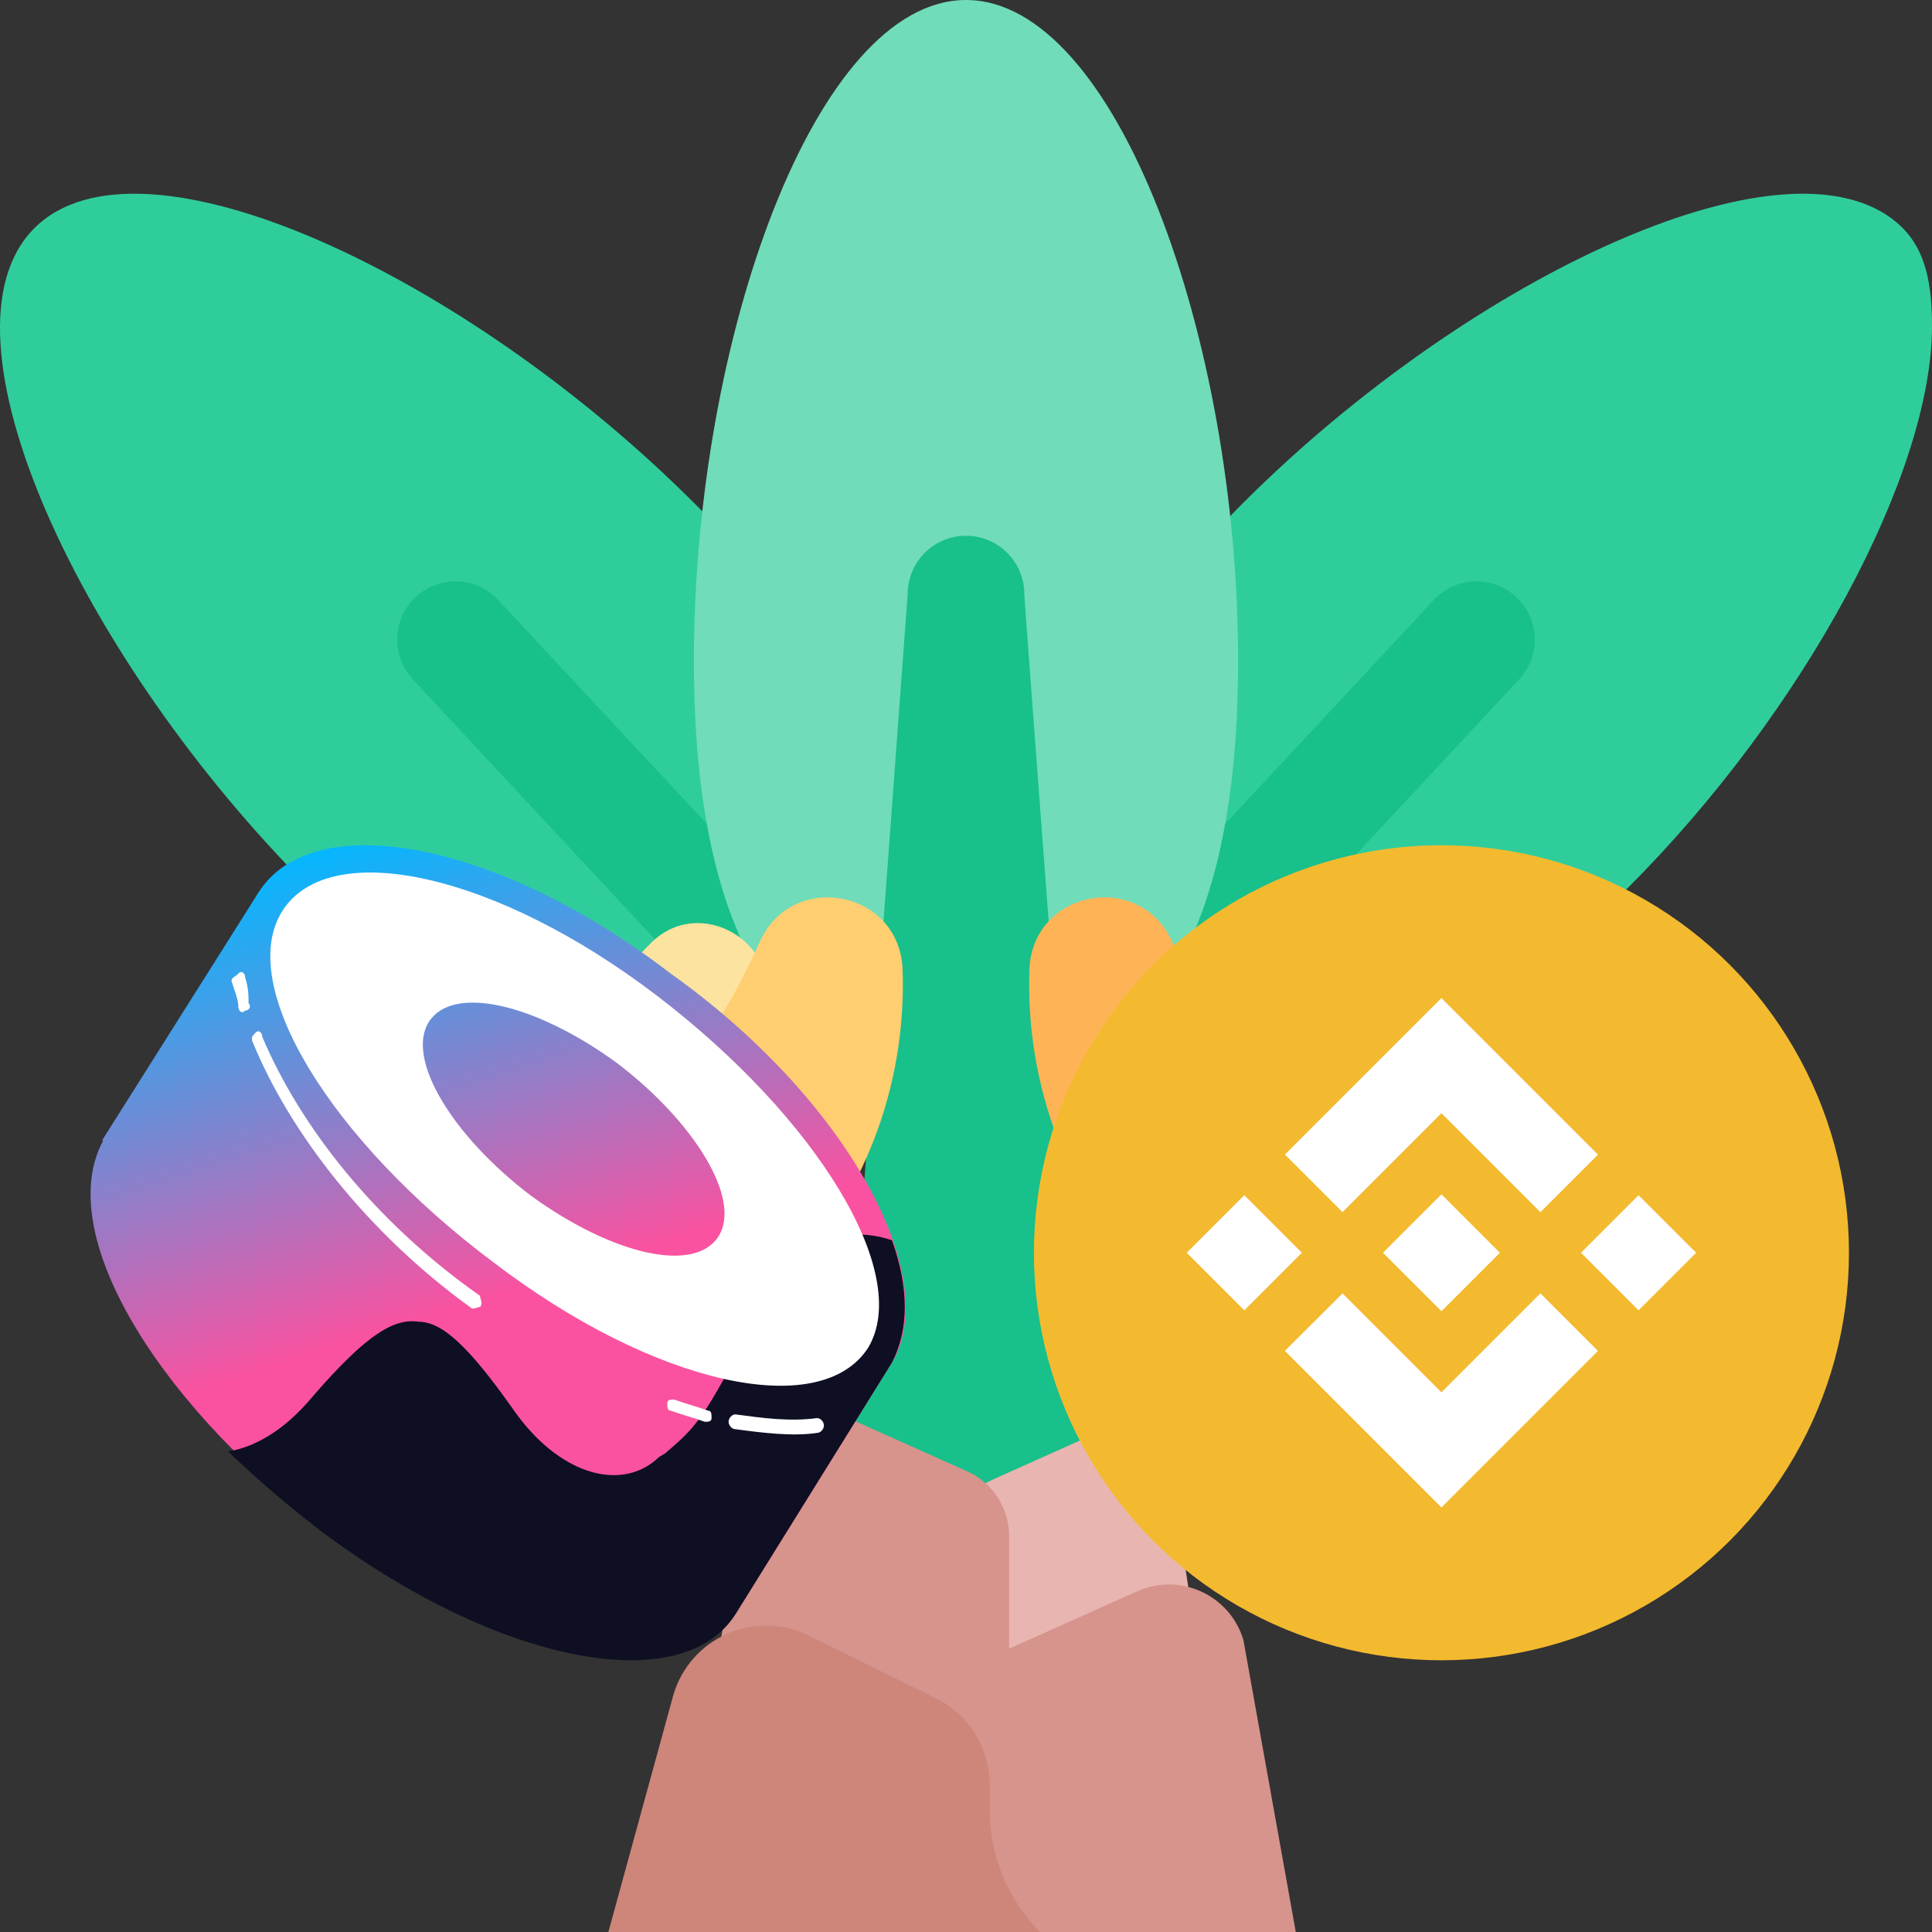<?xml version="1.0" encoding="UTF-8" standalone="no"?>
<svg
   xmlns:dc="http://purl.org/dc/elements/1.1/"
   xmlns:cc="http://creativecommons.org/ns#"
   xmlns:rdf="http://www.w3.org/1999/02/22-rdf-syntax-ns#"
   xmlns:svg="http://www.w3.org/2000/svg"
   xmlns="http://www.w3.org/2000/svg"
   xmlns:xlink="http://www.w3.org/1999/xlink"
   xmlns:sodipodi="http://sodipodi.sourceforge.net/DTD/sodipodi-0.dtd"
   xmlns:inkscape="http://www.inkscape.org/namespaces/inkscape"
   width="512"
   height="512"
   viewBox="0 0 497 497"
   id="Capa_1"
   overflow="hidden"
   version="1.1"
   sodipodi:docname="sushi-bnb.svg"
   inkscape:version="1.0.2 (e86c870879, 2021-01-15)">
  <rect x="0" y="0" width="497" height="497" fill="#333333" stroke="none"/>
  <defs
     id="defs982">
    <clipPath
       id="clip0">
      <rect
         x="87"
         y="109"
         width="502"
         height="502"
         id="rect1632" />
    </clipPath>
    <clipPath
       id="clip1">
      <rect
         x="154"
         y="180"
         width="331"
         height="331"
         id="rect1635" />
    </clipPath>
    <clipPath
       id="clip2">
      <rect
         x="154"
         y="180"
         width="331"
         height="331"
         id="rect1638" />
    </clipPath>
    <clipPath
       id="clip3">
      <rect
         x="154"
         y="180"
         width="331"
         height="331"
         id="rect1641" />
    </clipPath>
    <rect
       id="SVGID_1_"
       width="24"
       height="24" />
  </defs>
  <sodipodi:namedview
     pagecolor="#ffffff"
     bordercolor="#666666"
     borderopacity="1"
     objecttolerance="10"
     gridtolerance="10"
     guidetolerance="10"
     inkscape:pageopacity="0"
     inkscape:pageshadow="2"
     inkscape:window-width="1920"
     inkscape:window-height="1001"
     id="namedview980"
     showgrid="false"
     inkscape:zoom="1.1462864"
     inkscape:cx="61.932786"
     inkscape:cy="199.16608"
     inkscape:window-x="2391"
     inkscape:window-y="170"
     inkscape:window-maximized="1"
     inkscape:current-layer="Capa_1"
     inkscape:document-rotation="0" />
  <g
     id="g977">
    <g
       id="g965">
      <path
         d="M130.036 232.669C113.048 240.59 95.322 244.983 77.68 246.151 59.392 247.361 55.293 272.261 72.287 279.126 96.704 288.989 124.99 289.086 150.744 277.077Z"
         fill="#FFB357"
         id="path935" />
      <path
         d="M419.32 246.151C401.678 244.983 383.951 240.59 366.964 232.669L346.256 277.077C372.01 289.086 400.295 288.989 424.713 279.126 441.707 272.262 437.609 247.362 419.32 246.151Z"
         fill="#FFCE71"
         id="path937" />
      <path
         d="M178.556 129.396C237.135 187.975 234.177 229.339 206.84 256.675 179.503 284.011 138.139 286.969 79.561 228.391 20.983 169.813-18.486 86.022 8.851 58.685 36.188 31.348 119.978 70.817 178.556 129.396Z"
         fill="#30CD9C"
         id="path939" />
      <path
         d="M319.777 129.396C261.198 187.975 264.156 229.339 291.493 256.675 318.83 284.011 360.194 286.969 418.772 228.391 464.517 182.645 497 121.526 497 83.921 497 73.416 495.471 64.674 489.482 58.685 462.146 31.348 378.355 70.817 319.777 129.396Z"
         fill="#30CD9C"
         id="path941" />
      <g
         fill="#18C08B"
         id="g947">
        <path
           d="M389.92 153.458C383.794 147.882 374.306 148.328 368.731 154.456L291.727 237.095 312.964 258.332 390.919 174.648C396.494 168.521 396.047 159.034 389.92 153.458Z"
           id="path943" />
        <path
           d="M107.08 153.458C100.953 159.034 100.506 168.52 106.082 174.647L184.037 258.331 205.274 237.094 128.27 154.455C122.694 148.328 113.206 147.882 107.08 153.458Z"
           id="path945" />
      </g>
      <path
         d="M318.5 170C318.5 252.843 287.16 280 248.5 280 209.84 280 178.5 252.843 178.5 170 178.5 87.157 209.84 0 248.5 0 287.16 0 318.5 87.157 318.5 170Z"
         fill="#70DCBA"
         id="path949" />
      <path
         d="M263.5 152.826C263.5 144.542 256.784 137.826 248.5 137.826 240.216 137.826 233.5 144.542 233.5 152.826L213.5 423.383 283.5 423.383C283.5 417.185 263.5 155.274 263.5 152.826Z"
         fill="#18C08B"
         id="path951" />
      <g
         id="g963">
        <g
           id="g957">
          <path
             d="M255.183 380.704 280.763 369.244C288.98 365.563 298.56 369.953 301.137 378.58L311.177 444.156 246.372 444.156 246.372 394.305C246.373 388.432 249.823 383.106 255.183 380.704Z"
             fill="#E8B5B1"
             id="path953" />
          <path
             d="M248.827 378.5 217.555 364.49C207.203 359.853 194.206 365.608 192.272 378.382L180.373 454.157 259.598 454.157 259.598 395.129C259.598 387.947 255.38 381.436 248.827 378.5Z"
             fill="#D6948C"
             id="path955" />
        </g>
        <path
           d="M258.196 424.739 292.523 409.36C303.55 404.42 316.406 410.311 319.863 421.888L333.336 497 246.372 497 246.372 442.991C246.373 435.109 251.002 427.962 258.196 424.739Z"
           fill="#D6948C"
           id="path959" />
        <path
           d="M254.598 465.733 254.598 459.156C254.598 449.358 248.843 440.474 239.901 436.468L207.231 420.351C193.524 414.21 177.544 421.533 173.245 435.925L156.498 497 267.549 497C259.256 488.708 254.598 477.46 254.598 465.733Z"
           fill="#CE857A"
           id="path961" />
      </g>
    </g>
    <g
       fill="#FCE3A0"
       id="g971">
      <path
         d="M196.422 260.398C202.146 242.881 179.932 229.564 167.179 242.866 154.712 255.87 139.672 266.827 122.363 274.898 105.054 282.969 86.993 287.447 69.017 288.639 50.629 289.858 46.552 315.435 63.65 322.31 88.504 332.303 117.272 332.378 143.47 320.161 169.667 307.946 188.101 285.861 196.422 260.398Z"
         id="path967" />
      <path
         d="M300.578 260.398C294.854 242.881 317.068 229.564 329.821 242.866 342.288 255.87 357.328 266.827 374.637 274.898 391.946 282.969 410.007 287.447 427.983 288.639 446.371 289.858 450.448 315.435 433.35 322.31 408.496 332.303 379.728 332.378 353.53 320.161 327.333 307.946 308.899 285.861 300.578 260.398Z"
         id="path969" />
    </g>
    <path
       d="M232.189 249.448C231.478 228.911 203.654 223.655 195.366 242.458 187.368 260.604 175.937 277.603 161.071 292.469 150.297 303.243 138.402 312.213 125.762 319.38 117.131 324.274 112.49 334.041 114.374 343.783 116.757 356.109 128.597 364.161 140.964 362.003 162.56 358.235 183.249 348.011 199.932 331.329 222.462 308.799 233.211 278.959 232.189 249.448Z"
       fill="#FFCE71"
       id="path973" />
    <path
       d="M264.811 249.448C265.522 228.911 293.346 223.655 301.634 242.458 309.632 260.604 321.063 277.603 335.929 292.469 346.703 303.243 358.598 312.213 371.238 319.38 379.869 324.274 384.51 334.041 382.626 343.783 380.243 356.109 368.403 364.161 356.036 362.003 334.44 358.235 313.751 348.011 297.068 331.329 274.538 308.799 263.789 278.959 264.811 249.448Z"
       fill="#FFB357"
       id="path975" />
  </g>
  <g
     fill="none"
     id="g1744"
     transform="matrix(6.552,0,0,6.552,265.973,217.438)">
    <circle
       cx="16"
       cy="16"
       r="16"
       fill="#f3ba2f"
       id="circle1740" />
    <path
       fill="#ffffff"
       d="M 12.116,14.404 16,10.52 l 3.886,3.886 2.26,-2.26 L 16,6 9.856,12.144 Z M 6,16 8.26,13.74 10.52,16 8.26,18.26 Z m 6.116,1.596 3.884,3.884 3.886,-3.886 2.26,2.259 L 16,26 9.856,19.856 9.853,19.853 Z M 21.48,16 23.74,13.74 26,16 23.74,18.26 Z m -3.188,-0.002 h 0.002 V 16 L 16,18.294 13.709,16.004 13.705,16 13.709,15.997 14.11,15.595 14.305,15.4 16,13.706 l 2.293,2.293 z"
       id="path1742" />
  </g>
  <style
     type="text/css"
     id="style874">
	.st0{clip-path:url(#SVGID_2_);}
	.st1{fill:url(#SVGID_3_);}
	.st2{fill:url(#SVGID_4_);}
	.st3{fill:url(#SVGID_5_);}
	.st4{fill:#0E0F23;}
	.st5{fill-rule:evenodd;clip-rule:evenodd;fill:#FFFFFF;}
	.st6{fill:#FFFFFF;}
</style>
  <g
     id="g917"
     transform="matrix(8.758,0,0,9.529,22.776,207.566)">
	<defs
   id="defs877">
		<rect
   id="rect928"
   width="24"
   height="24"
   x="0"
   y="0" />

	</defs>

	<clipPath
   id="SVGID_2_">
		<use
   xlink:href="#SVGID_1_"
   style="overflow:visible"
   id="use879"
   x="0"
   y="0"
   width="100%"
   height="100%" />

	</clipPath>

	<g
   class="st0"
   clip-path="url(#SVGID_2_)"
   id="g915">
		
			<linearGradient
   id="SVGID_3_"
   gradientUnits="userSpaceOnUse"
   x1="20.644"
   y1="1011.506"
   x2="24.333"
   y2="998.839"
   gradientTransform="matrix(1,0,0,-1,-12,1012)">
			<stop
   offset="0"
   style="stop-color:#03B8FF"
   id="stop882" />

			<stop
   offset="1"
   style="stop-color:#FA52A0"
   id="stop884" />

		</linearGradient>

		<path
   class="st1"
   d="M 5,2.3 23.6,15 19,21.8 0.4,9 Z"
   id="path887"
   style="fill:url(#SVGID_3_)" />

		
			<linearGradient
   id="SVGID_4_"
   gradientUnits="userSpaceOnUse"
   x1="23.682"
   y1="1012.39"
   x2="27.371"
   y2="999.724"
   gradientTransform="matrix(1,0,0,-1,-12,1012)">
			<stop
   offset="0"
   style="stop-color:#03B8FF"
   id="stop889" />

			<stop
   offset="1"
   style="stop-color:#FA52A0"
   id="stop891" />

		</linearGradient>

		<path
   class="st2"
   d="M 23.6,15 C 22,17.3 16.6,16.4 11.5,12.8 6.3,9.3 3.5,4.6 5,2.3 6.6,0 12,0.9 17.1,4.5 c 5.2,3.4 8,8.2 6.5,10.5 z"
   id="path894"
   style="fill:url(#SVGID_4_)" />

		
			<linearGradient
   id="SVGID_5_"
   gradientUnits="userSpaceOnUse"
   x1="17.616"
   y1="1010.624"
   x2="21.305"
   y2="997.958"
   gradientTransform="matrix(1,0,0,-1,-12,1012)">
			<stop
   offset="0"
   style="stop-color:#03B8FF"
   id="stop896" />

			<stop
   offset="1"
   style="stop-color:#FA52A0"
   id="stop898" />

		</linearGradient>

		<path
   class="st3"
   d="M 19,21.7 C 17.4,24 12,23.1 6.9,19.5 1.8,15.9 -1.1,11.3 0.5,8.9 c 1.6,-2.3 7,-1.4 12.1,2.2 5.1,3.6 7.9,8.3 6.4,10.6 z"
   id="path901"
   style="fill:url(#SVGID_5_)" />

		<path
   class="st4"
   d="m 23.6,15 c 0,0 0,0 0,0 L 19,21.8 v 0 C 17.4,24.1 12,23.1 6.9,19.6 5.9,18.9 5,18.2 4.1,17.4 c 0.7,-0.1 1.6,-0.5 2.5,-1.5 1.6,-1.7 2.4,-2.1 3.1,-2 0.7,0 1.5,0.7 2.8,2.4 1.3,1.7 3.1,2.2 4.2,1.3 0.1,-0.1 0.2,-0.1 0.3,-0.2 0.9,-0.7 1.2,-1 2.9,-4.2 0.4,-0.8 1.8,-2.1 3.7,-1.5 0.5,1.3 0.5,2.4 0,3.3 z"
   id="path903" />

		<path
   class="st5"
   d="m 22.9,14.6 c -1.4,2 -6.3,1 -11,-2.3 C 7.1,9 4.3,4.8 5.7,2.8 c 1.4,-2 6.3,-1 11,2.3 4.7,3.3 7.5,7.5 6.2,9.5 z m -4.4,-3 c -0.7,1 -3.1,0.5 -5.5,-1.1 -2.3,-1.6 -3.7,-3.7 -3,-4.7 0.7,-1 3.1,-0.5 5.5,1.1 2.3,1.6 3.7,3.7 3,4.7 z"
   id="path905" />

		<path
   class="st6"
   d="M 4.6,4.6 C 4.6,4.5 4.5,4.4 4.4,4.5 4.3,4.6 4.2,4.6 4.2,4.7 4.3,5 4.4,5.2 4.4,5.4 c 0,0.1 0.1,0.2 0.2,0.1 0.1,0 0.2,-0.1 0.1,-0.2 0,-0.2 0,-0.4 -0.1,-0.7 z"
   id="path907" />

		<path
   class="st6"
   d="M 5.1,6.2 C 5.1,6.1 5,6 4.9,6.1 4.8,6.2 4.8,6.2 4.8,6.3 c 1.1,2.5 3.4,5.2 6.4,7.2 0.1,0.1 0.2,0 0.3,0 0.1,-0.1 0,-0.2 0,-0.3 -3.1,-2 -5.3,-4.6 -6.4,-7 z"
   id="path909" />

		<path
   class="st6"
   d="m 17.2,16 c -0.1,0 -0.2,0 -0.2,0.1 0,0.1 0,0.2 0.1,0.2 0.3,0.1 0.7,0.2 1,0.3 0.1,0 0.2,0 0.2,-0.1 0,-0.1 0,-0.2 -0.1,-0.2 -0.3,-0.1 -0.7,-0.2 -1,-0.3 z"
   id="path911" />

		<path
   class="st6"
   d="m 19,16.4 c -0.1,0 -0.2,0.1 -0.2,0.2 0,0.1 0.1,0.2 0.2,0.2 0.8,0.1 1.7,0.2 2.4,0.1 0.1,0 0.2,-0.1 0.2,-0.2 0,-0.1 -0.1,-0.2 -0.2,-0.2 -0.8,0.1 -1.6,0 -2.4,-0.1 z"
   id="path913" />

	</g>

</g>
</svg>
